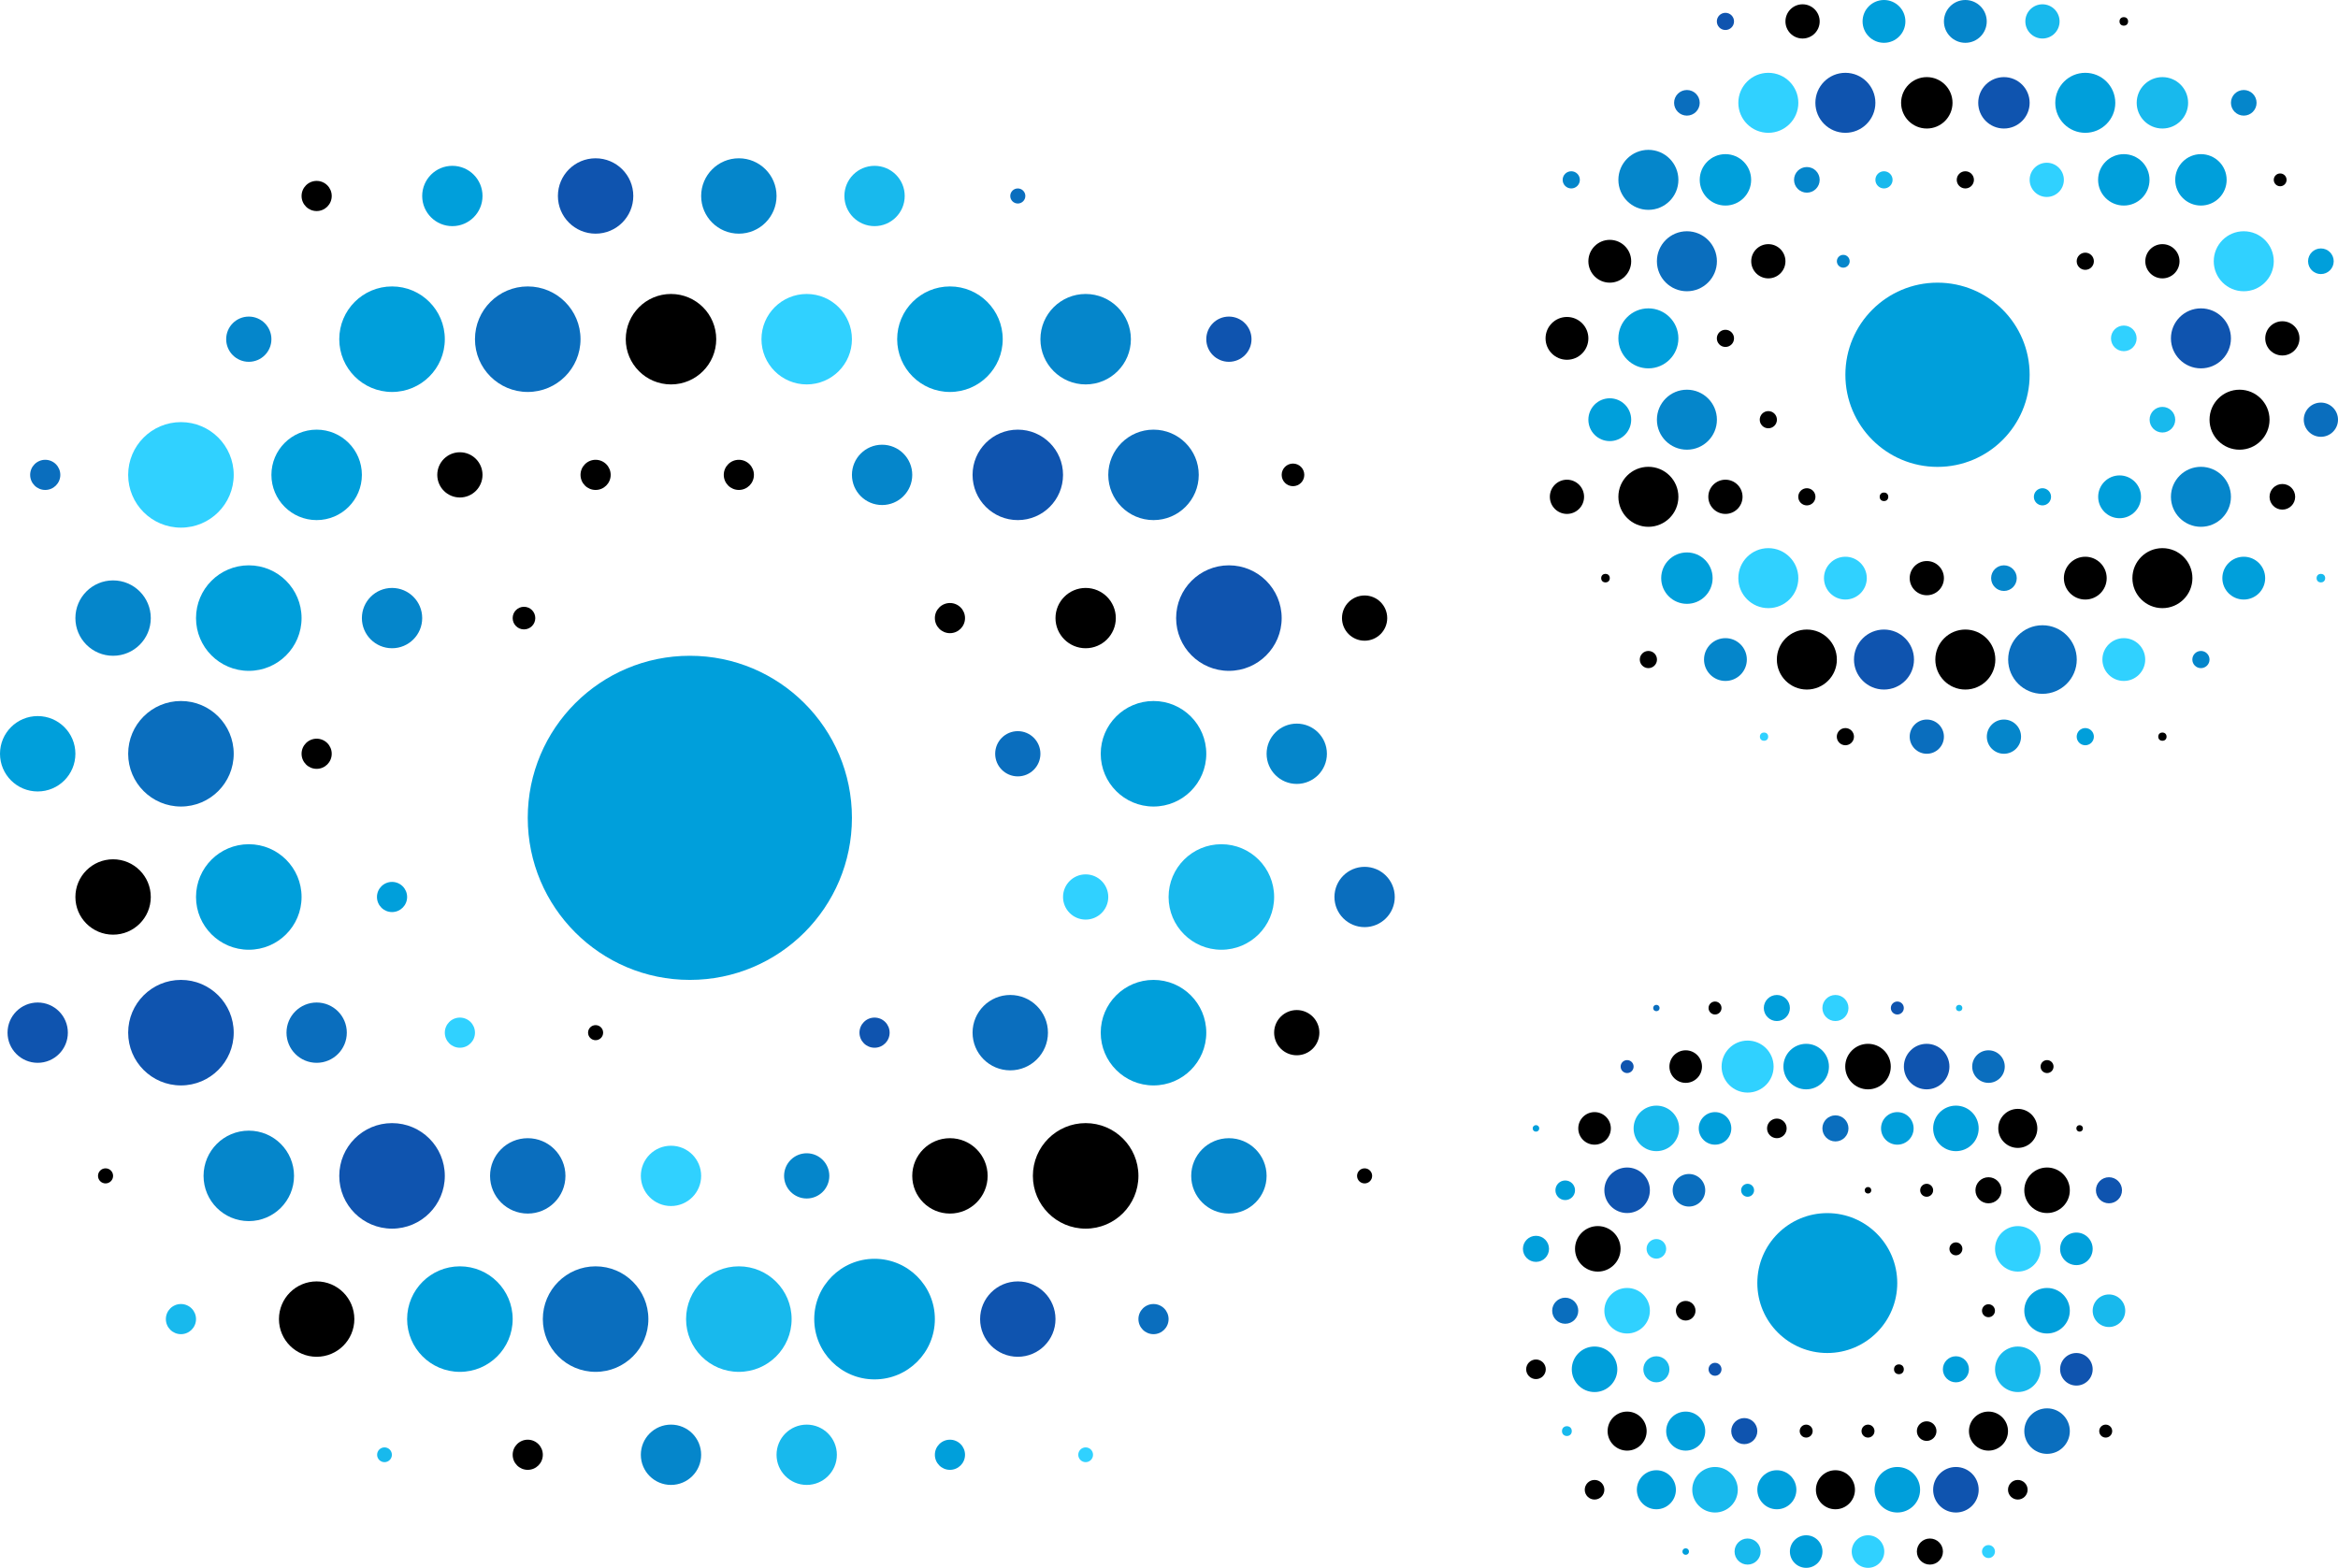<svg id="Layer_1" data-name="Layer 1" xmlns="http://www.w3.org/2000/svg" viewBox="0 0 310.11 208"><defs><style>.cls-1{fill:#009fdb;}.cls-2{fill:#0a6ebe;}.cls-3{fill:#30d1ff;}.cls-4{fill:#0586cb;}.cls-5{fill:#0f54af;}.cls-6{fill:#18b9ed;}</style></defs><title>busint-pain-points</title><circle class="cls-1" cx="91.5" cy="108.5" r="21.5"/><circle class="cls-2" cx="70" cy="45" r="7"/><circle class="cls-1" cx="126" cy="45" r="7"/><circle class="cls-3" cx="107" cy="45" r="6"/><circle cx="89" cy="45" r="6"/><circle class="cls-4" cx="98" cy="26" r="5"/><circle class="cls-5" cx="79" cy="26" r="5"/><circle class="cls-1" cx="60" cy="26" r="4"/><circle class="cls-6" cx="116" cy="26" r="4"/><circle class="cls-2" cx="135" cy="26" r="1"/><circle cx="42" cy="26" r="2"/><circle class="cls-5" cx="135" cy="63" r="6"/><circle class="cls-2" cx="153" cy="63" r="6"/><circle class="cls-3" cx="24" cy="63" r="7"/><circle class="cls-1" cx="33" cy="82" r="7"/><circle class="cls-2" cx="24" cy="100" r="7"/><circle class="cls-1" cx="153" cy="100" r="7"/><circle class="cls-4" cx="172" cy="100" r="4"/><circle class="cls-2" cx="135" cy="100" r="3"/><circle class="cls-6" cx="162" cy="119" r="7"/><circle class="cls-2" cx="181" cy="119" r="4"/><circle class="cls-3" cx="144" cy="119" r="3"/><circle class="cls-1" cx="5" cy="100" r="5"/><circle cx="42" cy="100" r="2"/><circle class="cls-1" cx="33" cy="119" r="7"/><circle class="cls-5" cx="24" cy="137" r="7"/><circle class="cls-2" cx="42" cy="137" r="4"/><circle class="cls-5" cx="5" cy="137" r="4"/><circle class="cls-1" cx="153" cy="137" r="7"/><circle cx="144" cy="156" r="7"/><circle class="cls-4" cx="163" cy="156" r="5"/><circle cx="126" cy="156" r="5"/><circle class="cls-5" cx="52" cy="156" r="7"/><circle class="cls-2" cx="79" cy="175" r="7"/><circle class="cls-1" cx="61" cy="175" r="7"/><circle class="cls-6" cx="98" cy="175" r="7"/><circle class="cls-6" cx="107" cy="193" r="4"/><circle class="cls-4" cx="89" cy="193" r="4"/><circle cx="70" cy="193" r="2"/><circle class="cls-1" cx="126" cy="193" r="2"/><circle class="cls-3" cx="144" cy="193" r="0.98"/><circle class="cls-6" cx="51" cy="193" r="0.98"/><circle class="cls-1" cx="116" cy="175" r="8"/><circle class="cls-5" cx="135" cy="175" r="5"/><circle cx="42" cy="175" r="5"/><circle class="cls-6" cx="24" cy="175" r="2"/><circle class="cls-2" cx="153" cy="175" r="2"/><circle class="cls-4" cx="33" cy="156" r="6"/><circle class="cls-4" cx="107" cy="156" r="3"/><circle cx="14" cy="156" r="1"/><circle cx="181" cy="156" r="1"/><circle class="cls-3" cx="89" cy="156" r="4"/><circle class="cls-2" cx="70" cy="156" r="5"/><circle class="cls-2" cx="134" cy="137" r="5"/><circle cx="172" cy="137" r="3"/><circle class="cls-5" cx="116" cy="137" r="2"/><circle class="cls-3" cx="61" cy="137" r="2"/><circle cx="79" cy="137" r="1"/><circle cx="15" cy="119" r="5"/><circle class="cls-1" cx="52" cy="119" r="2"/><circle class="cls-5" cx="163" cy="82" r="7"/><circle class="cls-1" cx="42" cy="63" r="6"/><circle cx="61" cy="63" r="3"/><circle class="cls-4" cx="52" cy="82" r="4"/><circle cx="144" cy="82" r="4"/><circle cx="181" cy="82" r="3"/><circle cx="126" cy="82" r="2"/><circle cx="69.5" cy="82" r="1.5"/><circle class="cls-4" cx="15" cy="82" r="5"/><circle class="cls-4" cx="117" cy="63" r="4"/><circle cx="98" cy="63" r="2"/><circle cx="79" cy="63" r="2"/><circle class="cls-2" cx="6" cy="63" r="2"/><circle cx="171.5" cy="63" r="1.5"/><circle class="cls-4" cx="144" cy="45" r="6"/><circle class="cls-4" cx="33" cy="45" r="3"/><circle class="cls-5" cx="163" cy="45" r="3"/><circle class="cls-1" cx="52" cy="45" r="7"/><circle class="cls-1" cx="256.99" cy="49.72" r="12.22"/><circle class="cls-5" cx="244.77" cy="13.64" r="3.98"/><circle class="cls-1" cx="276.59" cy="13.64" r="3.98"/><circle class="cls-5" cx="265.8" cy="13.64" r="3.41"/><circle cx="255.57" cy="13.64" r="3.41"/><circle class="cls-4" cx="260.68" cy="2.84" r="2.84"/><circle class="cls-1" cx="249.89" cy="2.84" r="2.84"/><circle cx="239.09" cy="2.84" r="2.27"/><circle class="cls-6" cx="270.91" cy="2.84" r="2.27"/><circle cx="281.7" cy="2.84" r="0.57"/><circle class="cls-5" cx="228.86" cy="2.84" r="1.14"/><circle class="cls-1" cx="281.7" cy="23.86" r="3.41"/><circle class="cls-1" cx="291.93" cy="23.86" r="3.41"/><circle class="cls-4" cx="218.64" cy="23.86" r="3.98"/><circle class="cls-2" cx="223.75" cy="34.66" r="3.98"/><circle class="cls-1" cx="218.64" cy="44.89" r="3.98"/><circle class="cls-5" cx="291.93" cy="44.89" r="3.98"/><circle cx="302.73" cy="44.89" r="2.27"/><circle class="cls-3" cx="281.7" cy="44.89" r="1.7"/><circle cx="297.05" cy="55.68" r="3.98"/><circle class="cls-2" cx="307.84" cy="55.68" r="2.27"/><circle class="cls-6" cx="286.82" cy="55.68" r="1.7"/><circle cx="207.84" cy="44.89" r="2.84"/><circle cx="228.86" cy="44.89" r="1.14"/><circle class="cls-4" cx="223.75" cy="55.68" r="3.98"/><circle cx="218.64" cy="65.91" r="3.98"/><circle cx="228.86" cy="65.91" r="2.27"/><circle cx="207.84" cy="65.91" r="2.27"/><circle class="cls-4" cx="291.93" cy="65.91" r="3.98"/><circle cx="286.82" cy="76.7" r="3.98"/><circle class="cls-1" cx="297.61" cy="76.7" r="2.84"/><circle cx="276.59" cy="76.7" r="2.84"/><circle class="cls-3" cx="234.55" cy="76.7" r="3.98"/><circle class="cls-5" cx="249.89" cy="87.5" r="3.98"/><circle cx="239.66" cy="87.5" r="3.98"/><circle cx="260.68" cy="87.5" r="3.98"/><circle class="cls-4" cx="265.8" cy="97.73" r="2.27"/><circle class="cls-2" cx="255.57" cy="97.73" r="2.27"/><circle cx="244.77" cy="97.73" r="1.14"/><circle class="cls-1" cx="276.59" cy="97.73" r="1.14"/><circle cx="286.82" cy="97.73" r="0.55"/><circle class="cls-3" cx="233.98" cy="97.73" r="0.55"/><circle class="cls-2" cx="270.91" cy="87.5" r="4.55"/><circle class="cls-3" cx="281.7" cy="87.5" r="2.84"/><circle class="cls-4" cx="228.86" cy="87.5" r="2.84"/><circle cx="218.64" cy="87.5" r="1.14"/><circle class="cls-4" cx="291.93" cy="87.5" r="1.14"/><circle class="cls-1" cx="223.75" cy="76.7" r="3.41"/><circle class="cls-4" cx="265.8" cy="76.7" r="1.7"/><circle cx="212.95" cy="76.7" r="0.57"/><circle class="cls-6" cx="307.84" cy="76.7" r="0.57"/><circle cx="255.57" cy="76.7" r="2.27"/><circle class="cls-3" cx="244.77" cy="76.7" r="2.84"/><circle class="cls-1" cx="281.14" cy="65.91" r="2.84"/><circle cx="302.73" cy="65.91" r="1.7"/><circle class="cls-1" cx="270.91" cy="65.91" r="1.14"/><circle cx="239.66" cy="65.91" r="1.14"/><circle cx="249.89" cy="65.91" r="0.57"/><circle class="cls-1" cx="213.52" cy="55.68" r="2.84"/><circle cx="234.55" cy="55.68" r="1.14"/><circle class="cls-3" cx="297.61" cy="34.66" r="3.98"/><circle class="cls-1" cx="228.86" cy="23.86" r="3.41"/><circle class="cls-4" cx="239.66" cy="23.86" r="1.7"/><circle cx="234.55" cy="34.66" r="2.27"/><circle cx="286.82" cy="34.66" r="2.27"/><circle class="cls-1" cx="307.84" cy="34.66" r="1.7"/><circle cx="276.59" cy="34.66" r="1.14"/><circle class="cls-4" cx="244.49" cy="34.66" r="0.85"/><circle cx="213.52" cy="34.66" r="2.84"/><circle class="cls-3" cx="271.48" cy="23.86" r="2.27"/><circle cx="260.68" cy="23.86" r="1.14"/><circle class="cls-6" cx="249.89" cy="23.86" r="1.14"/><circle class="cls-4" cx="208.41" cy="23.86" r="1.14"/><circle cx="302.44" cy="23.86" r="0.85"/><circle class="cls-6" cx="286.82" cy="13.64" r="3.41"/><circle class="cls-2" cx="223.75" cy="13.64" r="1.7"/><circle class="cls-4" cx="297.61" cy="13.64" r="1.7"/><circle class="cls-3" cx="234.55" cy="13.64" r="3.98"/><circle class="cls-1" cx="242.37" cy="170.22" r="9.28"/><circle class="cls-1" cx="251.66" cy="197.64" r="3.02"/><circle class="cls-6" cx="227.48" cy="197.64" r="3.02"/><circle class="cls-1" cx="235.68" cy="197.64" r="2.59"/><circle cx="243.45" cy="197.64" r="2.59"/><circle class="cls-1" cx="239.57" cy="205.84" r="2.16"/><circle class="cls-3" cx="247.77" cy="205.84" r="2.16"/><circle cx="255.98" cy="205.84" r="1.73"/><circle class="cls-6" cx="231.8" cy="205.84" r="1.73"/><circle class="cls-1" cx="223.59" cy="205.84" r="0.43"/><circle class="cls-3" cx="263.75" cy="205.84" r="0.86"/><circle class="cls-1" cx="223.59" cy="189.86" r="2.59"/><circle cx="215.82" cy="189.86" r="2.59"/><circle class="cls-2" cx="271.52" cy="189.86" r="3.02"/><circle class="cls-6" cx="267.64" cy="181.66" r="3.02"/><circle class="cls-1" cx="271.52" cy="173.89" r="3.02"/><circle class="cls-3" cx="215.82" cy="173.89" r="3.02"/><circle class="cls-2" cx="207.61" cy="173.89" r="1.73"/><circle cx="223.59" cy="173.89" r="1.3"/><circle cx="211.93" cy="165.68" r="3.02"/><circle class="cls-1" cx="203.73" cy="165.68" r="1.73"/><circle class="cls-3" cx="219.7" cy="165.68" r="1.3"/><circle class="cls-6" cx="279.73" cy="173.89" r="2.16"/><circle cx="263.75" cy="173.89" r="0.86"/><circle class="cls-3" cx="267.64" cy="165.68" r="3.02"/><circle cx="271.52" cy="157.91" r="3.02"/><circle cx="263.75" cy="157.91" r="1.73"/><circle class="cls-5" cx="279.73" cy="157.91" r="1.73"/><circle class="cls-5" cx="215.82" cy="157.91" r="3.02"/><circle class="cls-6" cx="219.7" cy="149.7" r="3.02"/><circle cx="211.5" cy="149.7" r="2.16"/><circle class="cls-1" cx="227.48" cy="149.7" r="2.16"/><circle class="cls-1" cx="259.43" cy="149.7" r="3.02"/><circle cx="247.77" cy="141.5" r="3.02"/><circle class="cls-5" cx="255.55" cy="141.5" r="3.02"/><circle class="cls-1" cx="239.57" cy="141.5" r="3.02"/><circle class="cls-1" cx="235.68" cy="133.73" r="1.73"/><circle class="cls-3" cx="243.45" cy="133.73" r="1.73"/><circle class="cls-5" cx="251.66" cy="133.73" r="0.86"/><circle cx="227.48" cy="133.73" r="0.86"/><circle class="cls-2" cx="219.7" cy="133.73" r="0.42"/><circle class="cls-6" cx="259.86" cy="133.73" r="0.42"/><circle class="cls-3" cx="231.8" cy="141.5" r="3.45"/><circle cx="223.59" cy="141.5" r="2.16"/><circle class="cls-2" cx="263.75" cy="141.5" r="2.16"/><circle cx="271.52" cy="141.5" r="0.86"/><circle class="cls-5" cx="215.82" cy="141.5" r="0.86"/><circle cx="267.64" cy="149.7" r="2.59"/><circle cx="235.68" cy="149.7" r="1.3"/><circle cx="275.84" cy="149.7" r="0.43"/><circle class="cls-1" cx="203.73" cy="149.7" r="0.43"/><circle class="cls-2" cx="243.45" cy="149.7" r="1.73"/><circle class="cls-1" cx="251.66" cy="149.7" r="2.16"/><circle class="cls-2" cx="224.02" cy="157.91" r="2.16"/><circle class="cls-1" cx="207.61" cy="157.91" r="1.3"/><circle class="cls-1" cx="231.8" cy="157.91" r="0.86"/><circle cx="255.55" cy="157.91" r="0.86"/><circle cx="247.77" cy="157.91" r="0.43"/><circle class="cls-1" cx="275.41" cy="165.68" r="2.16"/><circle cx="259.43" cy="165.68" r="0.86"/><circle class="cls-1" cx="211.5" cy="181.66" r="3.02"/><circle cx="263.75" cy="189.86" r="2.59"/><circle cx="255.55" cy="189.86" r="1.3"/><circle class="cls-1" cx="259.43" cy="181.66" r="1.73"/><circle class="cls-6" cx="219.7" cy="181.66" r="1.73"/><circle cx="203.73" cy="181.66" r="1.3"/><circle class="cls-5" cx="227.48" cy="181.66" r="0.86"/><circle cx="251.87" cy="181.66" r="0.65"/><circle class="cls-5" cx="275.41" cy="181.66" r="2.16"/><circle class="cls-5" cx="231.36" cy="189.86" r="1.73"/><circle cx="239.57" cy="189.86" r="0.86"/><circle cx="247.77" cy="189.86" r="0.86"/><circle cx="279.3" cy="189.86" r="0.86"/><circle class="cls-6" cx="207.83" cy="189.86" r="0.65"/><circle class="cls-1" cx="219.7" cy="197.64" r="2.59"/><circle cx="267.64" cy="197.64" r="1.3"/><circle cx="211.5" cy="197.64" r="1.3"/><circle class="cls-5" cx="259.43" cy="197.64" r="3.02"/></svg>